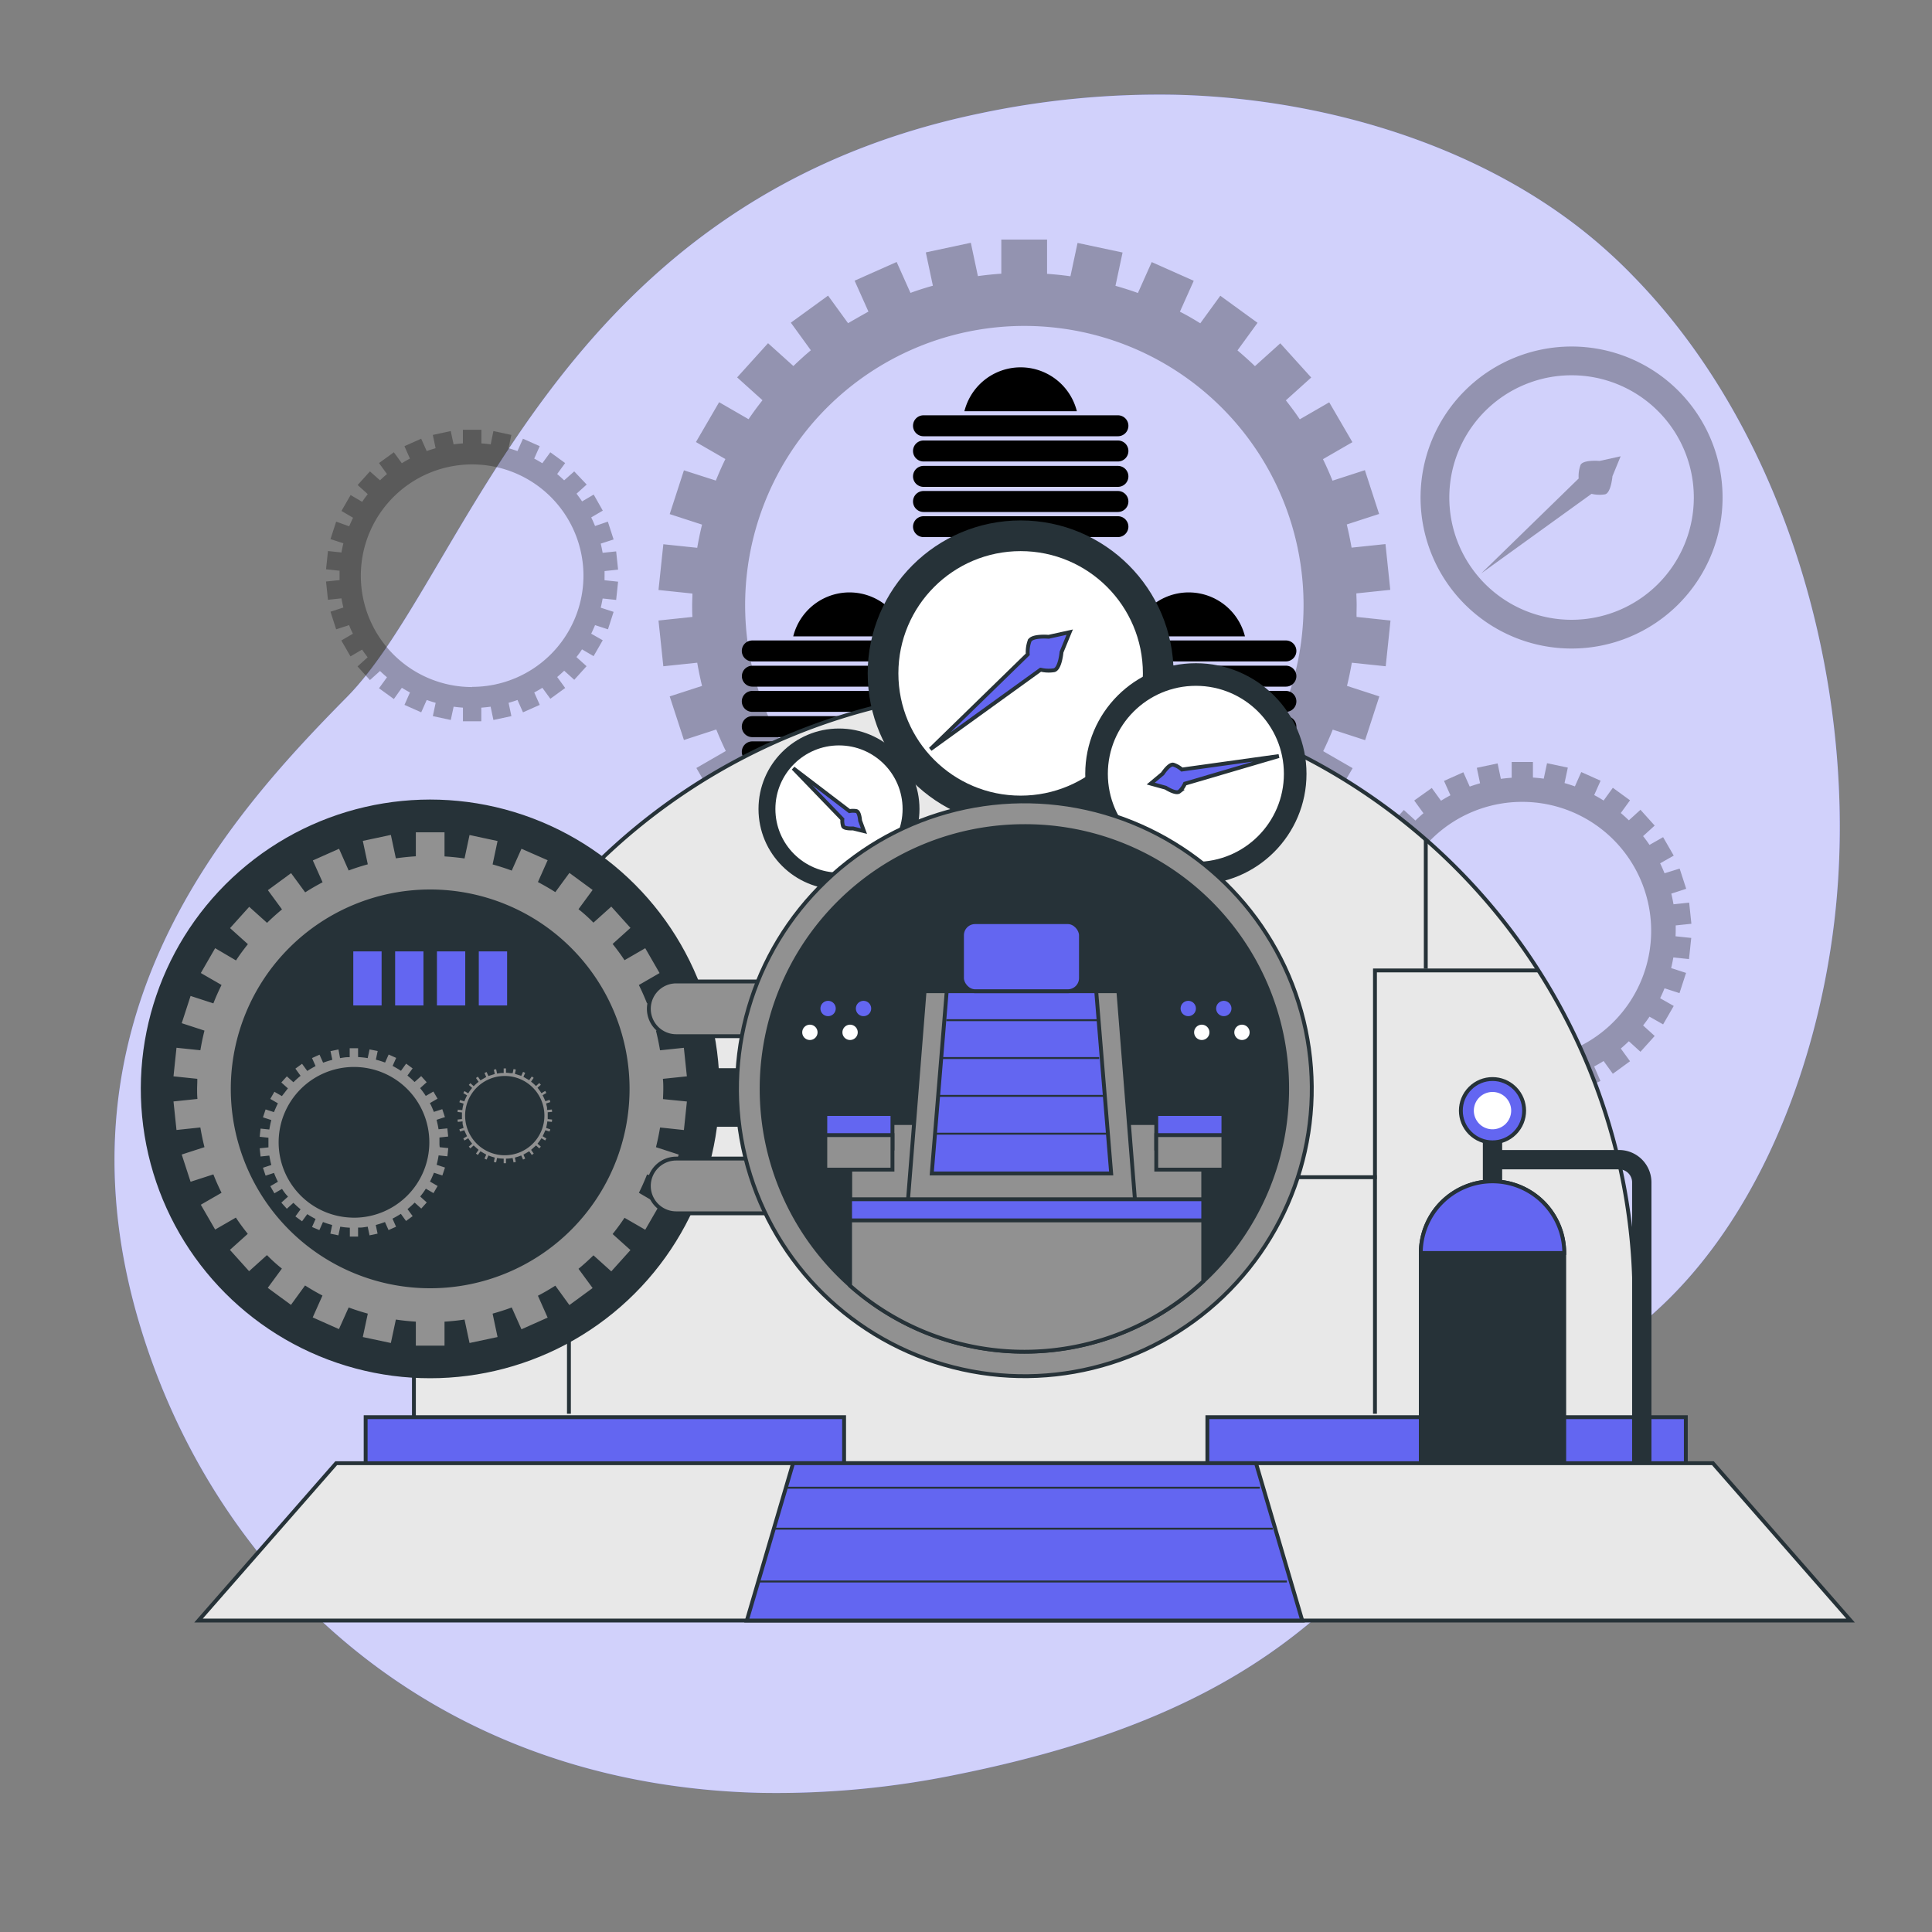 <svg xmlns="http://www.w3.org/2000/svg" viewBox="0 0 500 500"><rect x="0" y="0" width="500" height="500" fill="#808080" stroke="none"/><g id="freepik--background-simple--inject-162"><path d="M474.73,238.37c-4.93,41.8-24,90.4-62.14,112.73C355,384.84,359.82,436.74,247.4,459.3A231.3,231.3,0,0,1,197.55,464a192.77,192.77,0,0,1-24.46-2c-71.45-10.44-119.53-60.1-137.17-120C12.7,263.12,59.06,211.5,89.78,180.4s53.23-128,163.57-151a223.75,223.75,0,0,1,51.23-4.87c39.26,1,82.08,13.85,111.71,40.76q3.33,3,6.49,6.28C464,113.79,481.47,181.38,474.73,238.37Z" style="fill:#6366F1"></path><path d="M474.73,238.37c-4.93,41.8-24,90.4-62.14,112.73C355,384.84,359.82,436.74,247.4,459.3A231.3,231.3,0,0,1,197.55,464a192.77,192.77,0,0,1-24.46-2c-71.45-10.44-119.53-60.1-137.17-120C12.7,263.12,59.06,211.5,89.78,180.4s53.23-128,163.57-151a223.75,223.75,0,0,1,51.23-4.87c39.26,1,82.08,13.85,111.71,40.76q3.33,3,6.49,6.28C464,113.79,481.47,181.38,474.73,238.37Z" style="fill:#fff;opacity:0.7"></path></g><g id="freepik--Gears--inject-162"><path d="M351.1,156.62c0-1-.05-2-.08-3.05l8.78-.92-1.24-11.84-8.77.92c-.36-2-.76-4-1.25-6l8.37-2.72-3.68-11.33-8.38,2.72q-1.14-2.84-2.47-5.57l7.62-4.4-6-10.31-7.62,4.4c-1.13-1.69-2.35-3.32-3.6-4.91l6.56-5.91-8-8.85-6.56,5.91c-1.46-1.41-3-2.78-4.52-4.08l5.19-7.14-9.64-7-5.18,7.13c-1.72-1.07-3.47-2.1-5.27-3l3.58-8-10.88-4.84-3.57,8c-1.9-.7-3.85-1.3-5.81-1.86l1.84-8.62-11.65-2.48-1.84,8.63q-3-.42-6.05-.63V62H259.14v8.83q-3.06.21-6.06.63l-1.83-8.63L239.6,65.32l1.83,8.62c-2,.56-3.9,1.16-5.8,1.86l-3.58-8-10.88,4.84,3.58,8c-1.79,1-3.55,2-5.27,3l-5.18-7.13-9.63,7,5.18,7.14c-1.56,1.3-3.06,2.67-4.52,4.08l-6.56-5.91-8,8.85,6.56,5.91c-1.25,1.59-2.46,3.22-3.6,4.91l-7.62-4.4-6,10.31,7.62,4.4c-.89,1.82-1.7,3.68-2.47,5.57L177,121.72l-3.68,11.33,8.37,2.72c-.49,2-.9,3.95-1.25,6l-8.77-.92-1.25,11.84,8.78.92c0,1-.07,2-.07,3.05s0,2,.07,3l-8.78.93,1.25,11.84,8.77-.92c.35,2,.76,4,1.25,6l-8.37,2.72L177,191.51l8.37-2.72c.77,1.89,1.58,3.75,2.47,5.57l-7.62,4.4,6,10.32,7.62-4.4c1.14,1.68,2.35,3.31,3.6,4.91l-6.56,5.91,8,8.85,6.56-5.91c1.46,1.41,3,2.77,4.52,4.08l-5.18,7.13,9.63,7,5.18-7.13q2.58,1.62,5.27,3.06l-3.58,8,10.88,4.85,3.58-8c1.9.69,3.84,1.3,5.8,1.86l-1.83,8.62,11.65,2.47,1.83-8.62c2,.28,4,.48,6.06.62v8.83h11.91v-8.83c2-.14,4.06-.34,6.05-.62l1.84,8.62,11.65-2.47-1.84-8.62c2-.56,3.91-1.17,5.81-1.86l3.57,8L309,240.62l-3.58-8c1.8-1,3.55-2,5.27-3.06l5.18,7.13,9.64-7-5.19-7.13c1.56-1.31,3.06-2.67,4.52-4.08l6.56,5.91,8-8.85-6.56-5.91c1.25-1.6,2.47-3.23,3.6-4.91l7.62,4.4,6-10.32-7.62-4.4q1.33-2.73,2.47-5.57l8.38,2.72,3.68-11.32-8.37-2.72c.49-2,.89-3.95,1.25-6l8.77.92,1.24-11.84-8.78-.93C351.05,158.65,351.1,157.64,351.1,156.62Zm-86,72.25a72.26,72.26,0,1,1,72.26-72.25A72.25,72.25,0,0,1,265.09,228.87Z" style="opacity:0.3"></path><path d="M433.67,240.9c0-.47,0-.93,0-1.4l4.06-.43-.58-5.47-4.05.43q-.24-1.4-.57-2.76l3.86-1.25-1.7-5.23L430.78,226c-.35-.87-.73-1.73-1.14-2.57l3.52-2-2.75-4.77-3.52,2c-.52-.78-1.08-1.54-1.66-2.27l3-2.73-3.68-4.09-3,2.73c-.68-.65-1.37-1.28-2.09-1.89l2.39-3.29-4.45-3.24-2.39,3.3c-.79-.5-1.61-1-2.44-1.41l1.66-3.72-5-2.24-1.65,3.71c-.88-.32-1.77-.6-2.68-.86l.85-4-5.38-1.14-.85,4c-.92-.13-1.86-.22-2.8-.29V197.2h-5.5v4.08c-.94.07-1.87.16-2.8.29l-.84-4-5.38,1.14.84,4c-.9.26-1.8.54-2.68.86l-1.65-3.71-5,2.24,1.66,3.72c-.83.44-1.64.91-2.44,1.41l-2.39-3.3L366,207.17l2.39,3.29c-.71.61-1.41,1.24-2.08,1.89l-3-2.73-3.68,4.09,3,2.73c-.58.73-1.14,1.49-1.67,2.27l-3.52-2-2.75,4.77,3.52,2c-.41.84-.79,1.7-1.14,2.57l-3.87-1.25-1.7,5.23,3.87,1.25c-.23.91-.42,1.83-.58,2.76l-4.05-.43-.58,5.47,4.06.43c0,.47,0,.93,0,1.4s0,.94,0,1.41l-4.06.43.58,5.47,4.05-.43c.16.93.35,1.85.58,2.76l-3.87,1.25,1.7,5.23,3.87-1.25c.35.87.73,1.73,1.14,2.57l-3.52,2,2.75,4.77,3.52-2c.53.78,1.09,1.54,1.67,2.27l-3,2.73,3.68,4.09,3-2.73c.67.65,1.37,1.28,2.08,1.89L366,274.64l4.45,3.24,2.39-3.3c.8.5,1.61,1,2.44,1.41l-1.66,3.72,5,2.24,1.65-3.71c.88.32,1.78.6,2.68.86l-.84,4,5.38,1.14.84-4c.93.13,1.86.22,2.8.29v4.08h5.5v-4.08c.94-.07,1.88-.16,2.8-.29l.85,4,5.38-1.14-.85-4c.91-.26,1.8-.54,2.68-.86L409.2,282l5-2.24L412.57,276c.83-.44,1.65-.91,2.44-1.41l2.39,3.3,4.45-3.24-2.39-3.29c.72-.61,1.41-1.24,2.09-1.89l3,2.73,3.68-4.09-3-2.73c.58-.73,1.14-1.49,1.66-2.27l3.52,2,2.75-4.77-3.52-2c.41-.84.79-1.7,1.14-2.57l3.87,1.25,1.7-5.23-3.86-1.25q.33-1.36.57-2.76l4.05.43.58-5.47-4.06-.43C433.65,241.84,433.67,241.38,433.67,240.9Zm-39.73,33.38a33.38,33.38,0,1,1,33.38-33.38A33.38,33.38,0,0,1,393.94,274.28Z" style="opacity:0.3"></path><path d="M156.46,149c0-.4,0-.81,0-1.21l3.5-.37-.5-4.72-3.5.37c-.14-.8-.3-1.6-.49-2.38l3.33-1.08L157.31,135,154,136.13c-.31-.75-.63-1.5-1-2.22l3-1.76L153.65,128l-3,1.76c-.46-.67-.94-1.32-1.44-2l2.62-2.36L148.61,122,146,124.31c-.59-.56-1.19-1.11-1.81-1.63l2.07-2.84-3.84-2.79-2.07,2.84c-.68-.43-1.38-.83-2.1-1.21l1.43-3.21-4.34-1.93-1.42,3.2c-.76-.28-1.53-.52-2.31-.74l.73-3.44-4.65-1L127,115c-.79-.11-1.6-.19-2.41-.25v-3.52H119.8v3.52c-.81.06-1.62.14-2.41.25l-.74-3.44-4.64,1,.73,3.44c-.78.22-1.55.46-2.31.74l-1.43-3.2-4.33,1.93,1.42,3.21c-.71.38-1.41.78-2.1,1.21l-2.06-2.84-3.84,2.79,2.06,2.84c-.62.52-1.22,1.07-1.8,1.63L95.74,122l-3.18,3.52,2.62,2.36c-.5.64-1,1.29-1.44,2l-3-1.76-2.37,4.11,3,1.76c-.35.72-.68,1.47-1,2.22L87,135l-1.47,4.52,3.34,1.08c-.19.78-.36,1.58-.5,2.38l-3.49-.37-.5,4.72,3.5.37c0,.4,0,.81,0,1.21s0,.81,0,1.22l-3.5.37.5,4.72,3.49-.37c.14.8.31,1.6.5,2.38l-3.34,1.08L87,162.87l3.34-1.09c.3.75.63,1.5,1,2.22l-3,1.76,2.37,4.11,3-1.76c.45.67.94,1.32,1.44,2l-2.62,2.36L95.74,176l2.61-2.35c.58.56,1.18,1.1,1.8,1.63l-2.06,2.84,3.84,2.79L104,178c.69.43,1.39.83,2.1,1.21l-1.42,3.21,4.33,1.93,1.43-3.2c.76.28,1.53.52,2.31.74l-.73,3.44,4.64,1,.74-3.44c.79.11,1.6.19,2.41.25v3.52h4.75v-3.52c.81-.06,1.62-.14,2.41-.25l.73,3.44,4.65-1-.73-3.44c.78-.22,1.55-.46,2.31-.74l1.42,3.2,4.34-1.93-1.43-3.21c.72-.38,1.42-.78,2.1-1.21l2.07,2.84,3.84-2.79-2.07-2.84c.62-.53,1.22-1.07,1.81-1.63l2.61,2.35,3.18-3.52-2.62-2.36c.5-.64,1-1.29,1.44-2l3,1.76,2.37-4.11L153,164c.36-.72.68-1.47,1-2.22l3.34,1.09,1.46-4.52-3.33-1.08c.19-.78.35-1.58.49-2.38l3.5.37.5-4.72-3.5-.37C156.44,149.76,156.46,149.36,156.46,149Zm-34.29,28.81A28.81,28.81,0,1,1,151,149,28.81,28.81,0,0,1,122.17,177.76Z" style="opacity:0.3"></path></g><g id="freepik--Clock--inject-162"><path d="M406.72,89.68a39.08,39.08,0,1,0,39.08,39.08A39.08,39.08,0,0,0,406.72,89.68Zm0,70.72a31.64,31.64,0,1,1,31.64-31.64A31.63,31.63,0,0,1,406.72,160.4Z" style="opacity:0.3"></path><path d="M417.3,123.25l2.12-5.16-5.45,1.2s-4.31-.38-4.94,1.07a8.6,8.6,0,0,0-.47,3.47l-25.2,24.55,28.53-20.58a8.68,8.68,0,0,0,3.5.13C416.93,127.57,417.3,123.25,417.3,123.25Z" style="opacity:0.3"></path></g><g id="freepik--time-machine--inject-162"><path d="M289.29,139H239a2.72,2.72,0,0,1-2.71-2.71h0A2.72,2.72,0,0,1,239,133.6h50.31a2.72,2.72,0,0,1,2.72,2.72h0A2.72,2.72,0,0,1,289.29,139Z"></path><path d="M289.29,132.5H239a2.72,2.72,0,0,1-2.71-2.72h0a2.72,2.72,0,0,1,2.71-2.71h50.31a2.72,2.72,0,0,1,2.72,2.71h0A2.72,2.72,0,0,1,289.29,132.5Z"></path><path d="M289.29,126H239a2.71,2.71,0,0,1-2.71-2.71h0a2.71,2.71,0,0,1,2.71-2.71h50.31a2.71,2.71,0,0,1,2.72,2.71h0A2.71,2.71,0,0,1,289.29,126Z"></path><path d="M289.29,119.43H239a2.71,2.71,0,0,1-2.71-2.71h0A2.71,2.71,0,0,1,239,114h50.31a2.71,2.71,0,0,1,2.72,2.71h0A2.71,2.71,0,0,1,289.29,119.43Z"></path><path d="M289.29,112.9H239a2.71,2.71,0,0,1-2.71-2.71h0a2.71,2.71,0,0,1,2.71-2.71h50.31a2.71,2.71,0,0,1,2.72,2.71h0A2.71,2.71,0,0,1,289.29,112.9Z"></path><path d="M278.69,106.42a15,15,0,0,0-29.1,0Z"></path><path d="M245,197.3H194.69a2.71,2.71,0,0,1-2.71-2.71h0a2.71,2.71,0,0,1,2.71-2.72H245a2.71,2.71,0,0,1,2.71,2.72h0A2.71,2.71,0,0,1,245,197.3Z"></path><path d="M245,190.77H194.69a2.71,2.71,0,0,1-2.71-2.72h0a2.71,2.71,0,0,1,2.71-2.71H245a2.71,2.71,0,0,1,2.71,2.71h0A2.71,2.71,0,0,1,245,190.77Z"></path><path d="M245,184.23H194.69a2.71,2.71,0,0,1-2.71-2.71h0a2.71,2.71,0,0,1,2.71-2.71H245a2.71,2.71,0,0,1,2.71,2.71h0A2.71,2.71,0,0,1,245,184.23Z"></path><path d="M245,177.7H194.69A2.71,2.71,0,0,1,192,175h0a2.71,2.71,0,0,1,2.71-2.71H245a2.71,2.71,0,0,1,2.71,2.71h0A2.71,2.71,0,0,1,245,177.7Z"></path><path d="M245,171.17H194.69a2.71,2.71,0,0,1-2.71-2.71h0a2.71,2.71,0,0,1,2.71-2.71H245a2.71,2.71,0,0,1,2.71,2.71h0A2.71,2.71,0,0,1,245,171.17Z"></path><path d="M234.4,164.69a15,15,0,0,0-29.11,0Z"></path><path d="M332.79,197.3H282.48a2.71,2.71,0,0,1-2.71-2.71h0a2.71,2.71,0,0,1,2.71-2.72h50.31a2.71,2.71,0,0,1,2.71,2.72h0A2.71,2.71,0,0,1,332.79,197.3Z"></path><path d="M332.79,190.77H282.48a2.71,2.71,0,0,1-2.71-2.72h0a2.71,2.71,0,0,1,2.71-2.71h50.31a2.71,2.71,0,0,1,2.71,2.71h0A2.71,2.71,0,0,1,332.79,190.77Z"></path><path d="M332.79,184.23H282.48a2.71,2.71,0,0,1-2.71-2.71h0a2.71,2.71,0,0,1,2.71-2.71h50.31a2.71,2.71,0,0,1,2.71,2.71h0A2.71,2.71,0,0,1,332.79,184.23Z"></path><path d="M332.79,177.7H282.48a2.71,2.71,0,0,1-2.71-2.71h0a2.71,2.71,0,0,1,2.71-2.71h50.31A2.71,2.71,0,0,1,335.5,175h0A2.71,2.71,0,0,1,332.79,177.7Z"></path><path d="M332.79,171.17H282.48a2.71,2.71,0,0,1-2.71-2.71h0a2.71,2.71,0,0,1,2.71-2.71h50.31a2.71,2.71,0,0,1,2.71,2.71h0A2.71,2.71,0,0,1,332.79,171.17Z"></path><path d="M322.19,164.69a15,15,0,0,0-29.11,0Z"></path><path d="M423,384.8V336.19A157.94,157.94,0,0,0,265.06,178.26h0A157.94,157.94,0,0,0,107.12,336.19V384.8Z" style="fill:#e8e8e8;stroke:#263238;stroke-miterlimit:10"></path><polyline points="398.01 251.15 355.84 251.15 355.84 365.88" style="fill:none;stroke:#263238;stroke-miterlimit:10"></polyline><line x1="356.29" y1="304.66" x2="107.12" y2="304.66" style="fill:none;stroke:#263238;stroke-miterlimit:10"></line><line x1="147.24" y1="305.12" x2="147.24" y2="365.88" style="fill:none;stroke:#263238;stroke-miterlimit:10"></line><line x1="368.99" y1="250.69" x2="368.99" y2="217.14" style="fill:none;stroke:#263238;stroke-miterlimit:10"></line><circle cx="264.14" cy="174.27" r="39.08" style="fill:#263238;stroke:#263238;stroke-miterlimit:10"></circle><circle cx="264.14" cy="174.27" r="31.64" style="fill:#fff"></circle><path d="M274.72,168.76l2.12-5.16-5.45,1.2s-4.31-.38-4.94,1.07a8.6,8.6,0,0,0-.47,3.47l-25.2,24.56,28.53-20.59a8.77,8.77,0,0,0,3.5.14C274.35,173.08,274.72,168.76,274.72,168.76Z" style="fill:#6366F1;stroke:#263238;stroke-miterlimit:10"></path><circle cx="309.49" cy="200.27" r="28.13" style="fill:#263238;stroke:#263238;stroke-miterlimit:10"></circle><circle cx="309.49" cy="200.27" r="22.78" style="fill:#fff"></circle><path d="M300.9,200.21l-3.09,2.58,3.87,1.07s2.62,1.69,3.51,1a6.2,6.2,0,0,0,1.47-2.05l24.3-7.14-25.09,3.49a6.21,6.21,0,0,0-2.18-1.26C302.59,197.6,300.9,200.21,300.9,200.21Z" style="fill:#6366F1;stroke:#263238;stroke-miterlimit:10"></path><circle cx="217.13" cy="209.37" r="20.33" style="fill:#263238;stroke:#263238;stroke-miterlimit:10"></circle><circle cx="217.13" cy="209.37" r="16.46" style="fill:#fff"></circle><path d="M220.77,214.4l2.82.7-1-2.72s-.14-2.24-.93-2.46a4.47,4.47,0,0,0-1.82,0l-14.56-11.1L218,212a4.62,4.62,0,0,0,.19,1.82C218.52,214.54,220.77,214.4,220.77,214.4Z" style="fill:#6366F1;stroke:#263238;stroke-miterlimit:10"></path><rect x="94.63" y="366.76" width="123.82" height="13.41" style="fill:#6366F1;stroke:#263238;stroke-miterlimit:10"></rect><rect x="312.47" y="366.76" width="123.82" height="13.41" style="fill:#6366F1;stroke:#263238;stroke-miterlimit:10"></rect><line x1="386.26" y1="311.65" x2="386.26" y2="287.44" style="fill:none;stroke:#263238;stroke-miterlimit:10;stroke-width:5px"></line><path d="M387.92,300.12H419a5.88,5.88,0,0,1,5.89,5.89v72.54" style="fill:none;stroke:#263238;stroke-miterlimit:10;stroke-width:5px"></path><circle cx="386.26" cy="287.44" r="8.19" transform="translate(-90.12 357.32) rotate(-45)" style="fill:#6366F1;stroke:#263238;stroke-miterlimit:10"></circle><path d="M391.09,287.44a4.83,4.83,0,1,0-4.83,4.82A4.83,4.83,0,0,0,391.09,287.44Z" style="fill:#fff"></path><path d="M386.26,305.73h0a18.56,18.56,0,0,1,18.56,18.56v54.08a0,0,0,0,1,0,0H367.7a0,0,0,0,1,0,0V324.3A18.56,18.56,0,0,1,386.26,305.73Z" style="fill:#263238;stroke:#263238;stroke-miterlimit:10"></path><path d="M404.83,324.27a18.57,18.57,0,0,0-18.57-18.54h0a18.56,18.56,0,0,0-18.56,18.54Z" style="fill:#6366F1;stroke:#263238;stroke-miterlimit:10"></path><polygon points="478.92 419.39 51.38 419.39 87.01 378.67 443.29 378.67 478.92 419.39" style="fill:#e8e8e8;stroke:#263238;stroke-miterlimit:10"></polygon><polygon points="337.02 419.39 193.28 419.39 205.25 378.67 325.05 378.67 337.02 419.39" style="fill:#6366F1;stroke:#263238;stroke-miterlimit:10"></polygon><line x1="203.56" y1="385.02" x2="326.04" y2="385.02" style="fill:none;stroke:#263238;stroke-miterlimit:10;stroke-width:0.5px"></line><line x1="200.22" y1="395.62" x2="329.38" y2="395.62" style="fill:none;stroke:#263238;stroke-miterlimit:10;stroke-width:0.5px"></line><line x1="196.55" y1="409.29" x2="333.05" y2="409.29" style="fill:none;stroke:#263238;stroke-miterlimit:10;stroke-width:0.5px"></line><circle cx="111.33" cy="281.8" r="74.38" transform="translate(-44.13 21.73) rotate(-9.31)" style="fill:#263238;stroke:#263238;stroke-miterlimit:10"></circle><path d="M172.16,281.8c0-.72,0-1.43-.06-2.15l6.21-.65-.88-8.38-6.2.65c-.25-1.42-.54-2.83-.88-4.21l5.92-1.93-2.61-8-5.92,1.93c-.54-1.34-1.12-2.65-1.75-3.94l5.39-3.11-4.21-7.3-5.39,3.12c-.8-1.2-1.66-2.35-2.55-3.48l4.64-4.18-5.63-6.25-4.64,4.17c-1-1-2.1-2-3.2-2.88l3.67-5-6.82-5-3.66,5c-1.22-.76-2.46-1.48-3.73-2.16l2.53-5.68L134.7,219l-2.53,5.68c-1.34-.49-2.72-.92-4.1-1.32l1.29-6.09-8.23-1.76-1.3,6.1c-1.41-.19-2.84-.34-4.29-.44V214.9h-8.42v6.24c-1.44.1-2.87.25-4.28.44l-1.3-6.1-8.24,1.76,1.3,6.09c-1.39.4-2.76.83-4.1,1.32L88,219l-7.7,3.43,2.54,5.68c-1.27.68-2.52,1.4-3.73,2.16l-3.67-5-6.81,5,3.67,5c-1.1.92-2.17,1.89-3.2,2.88l-4.64-4.17-5.63,6.25,4.64,4.18c-.89,1.13-1.75,2.28-2.55,3.48L55.5,244.7,51.29,252l5.39,3.11c-.63,1.29-1.21,2.6-1.75,3.94L49,257.12l-2.6,8,5.92,1.93c-.34,1.38-.63,2.79-.88,4.21l-6.21-.65L44.35,279l6.21.65c0,.72-.05,1.43-.05,2.15s0,1.44.05,2.16l-6.21.65.88,8.38,6.21-.66c.25,1.43.54,2.83.88,4.22l-5.92,1.92,2.6,8,5.93-1.92c.54,1.34,1.12,2.65,1.75,3.94l-5.39,3.11,4.21,7.29,5.39-3.11c.8,1.19,1.66,2.35,2.55,3.48l-4.64,4.17,5.63,6.26,4.64-4.18c1,1,2.1,2,3.2,2.89l-3.67,5,6.81,5,3.67-5.05c1.21.76,2.46,1.49,3.73,2.16l-2.54,5.69,7.7,3.43L90.5,339c1.34.49,2.71.92,4.1,1.32l-1.3,6.09,8.24,1.75,1.3-6.1c1.41.2,2.84.35,4.28.45v6.24h8.42v-6.24q2.17-.15,4.29-.45l1.3,6.1,8.23-1.75-1.29-6.09c1.38-.4,2.76-.83,4.1-1.32l2.53,5.68,7.69-3.43-2.53-5.69c1.27-.67,2.51-1.4,3.73-2.16l3.66,5.05,6.82-5-3.67-5c1.1-.92,2.16-1.89,3.2-2.89l4.64,4.18,5.63-6.26-4.64-4.17c.89-1.13,1.75-2.29,2.55-3.48l5.39,3.11,4.21-7.29L166,308.5c.63-1.29,1.21-2.6,1.75-3.94l5.92,1.92,2.61-8-5.92-1.92c.34-1.39.63-2.79.88-4.22l6.2.66.88-8.38L172.1,284C172.13,283.24,172.16,282.53,172.16,281.8Zm-60.83,51.1a51.1,51.1,0,1,1,51.1-51.1A51.1,51.1,0,0,1,111.33,332.9Z" style="fill:#919191;stroke:#263238;stroke-miterlimit:10"></path><path d="M114.23,295.63c0-.27,0-.54,0-.8l2.31-.25-.32-3.11-2.31.24c-.09-.53-.2-1-.33-1.57l2.2-.71-1-3-2.21.71c-.2-.49-.41-1-.65-1.46l2-1.16-1.57-2.71-2,1.15c-.29-.44-.61-.87-.94-1.29l1.72-1.55-2.09-2.33-1.73,1.55c-.38-.37-.78-.73-1.19-1.07l1.36-1.88L105,274.57l-1.36,1.88c-.46-.29-.92-.55-1.39-.81l.94-2.11-2.86-1.28-.94,2.11q-.75-.27-1.53-.48l.48-2.27L95.25,271l-.48,2.27c-.53-.08-1.06-.13-1.6-.17v-2.32H90v2.32c-.54,0-1.07.09-1.59.17L88,271l-3.06.65.48,2.27c-.51.14-1,.3-1.53.48l-.94-2.11-2.86,1.28.94,2.11c-.47.26-.93.52-1.38.81l-1.37-1.88-2.53,1.84,1.36,1.88c-.41.34-.8.7-1.19,1.07l-1.72-1.55-2.1,2.33,1.73,1.55c-.33.42-.65.85-1,1.29l-2-1.15-1.56,2.71,2,1.16c-.23.48-.45,1-.65,1.46l-2.2-.71-1,3,2.2.71c-.13.52-.23,1-.33,1.57l-2.3-.24-.33,3.11,2.31.25c0,.26,0,.53,0,.8s0,.53,0,.8l-2.31.24.33,3.12,2.3-.24c.1.53.2,1.05.33,1.56l-2.2.72,1,3,2.2-.72c.2.5.42,1,.65,1.47l-2,1.16,1.56,2.71,2-1.16c.3.45.62.88,1,1.3l-1.73,1.55,2.1,2.33,1.72-1.56c.39.37.78.73,1.19,1.08l-1.36,1.87,2.53,1.85,1.37-1.88c.45.28.91.55,1.38.8l-.94,2.12L82.91,319l.94-2.11c.5.19,1,.34,1.53.49l-.48,2.27,3.06.65.49-2.27c.52.08,1,.13,1.59.17v2.32h3.13V318.2c.54,0,1.07-.09,1.6-.17l.48,2.27,3.06-.65-.48-2.27c.52-.15,1-.3,1.53-.49l.94,2.11,2.86-1.27-.94-2.12c.47-.25.93-.52,1.39-.8l1.36,1.88,2.53-1.85L106.14,313c.41-.35.81-.71,1.19-1.08l1.73,1.56,2.09-2.33-1.72-1.55c.33-.42.65-.85.94-1.3l2,1.16,1.57-2.71-2-1.16c.24-.48.45-1,.65-1.47l2.21.72,1-3-2.2-.72q.19-.76.33-1.56l2.31.24.32-3.12-2.31-.24C114.22,296.16,114.23,295.9,114.23,295.63Zm-22.62,19a19,19,0,1,1,19-19A19,19,0,0,1,91.61,314.64Z" style="fill:#919191;stroke:#263238;stroke-miterlimit:10"></path><path d="M142.25,288.72c0-.13,0-.27,0-.41l1.19-.12-.17-1.6-1.19.12c0-.27-.1-.54-.16-.8l1.13-.37-.5-1.53-1.13.37c-.11-.26-.22-.51-.34-.75l1-.6-.8-1.39-1,.6c-.15-.23-.32-.45-.49-.67l.89-.8-1.08-1.19-.88.8c-.2-.19-.4-.38-.61-.55l.7-1-1.3-.94-.7,1-.71-.41.48-1.09-1.47-.65-.48,1.08-.79-.25.25-1.16-1.57-.34-.25,1.17c-.27,0-.54-.07-.82-.09V276h-1.6v1.19c-.28,0-.55.05-.82.09l-.25-1.17-1.57.34.25,1.16-.79.25-.48-1.08-1.47.65.48,1.09-.71.41-.7-1-1.3.94.7,1c-.21.17-.41.36-.61.55l-.88-.8-1.08,1.19.89.8c-.17.22-.34.44-.49.67l-1-.6-.8,1.39,1,.6c-.12.24-.23.49-.34.75l-1.13-.37-.5,1.53,1.13.37c-.06.26-.12.53-.16.8l-1.19-.12-.17,1.6,1.19.12c0,.14,0,.28,0,.41s0,.28,0,.41l-1.19.13.17,1.6,1.19-.13c0,.28.1.54.16.81l-1.13.37.5,1.52,1.13-.36c.11.25.22.5.34.75l-1,.59.8,1.4,1-.6c.15.23.32.45.49.67l-.89.79,1.08,1.2.88-.8.61.55-.7,1,1.3.95.7-1,.71.41-.48,1.08,1.47.66.48-1.09c.26.1.52.18.79.26l-.25,1.16,1.57.33.25-1.16a7.34,7.34,0,0,0,.82.08v1.2h1.6v-1.2a7.34,7.34,0,0,0,.82-.08l.25,1.16,1.57-.33-.25-1.16c.27-.08.53-.16.79-.26l.48,1.09,1.47-.66-.48-1.08.71-.41.7,1,1.3-.95-.7-1,.61-.55.88.8,1.08-1.2-.89-.79c.17-.22.34-.44.49-.67l1,.6.8-1.4-1-.59c.12-.25.23-.5.34-.75l1.13.36.5-1.52-1.13-.37c.06-.27.12-.53.16-.81l1.19.13.17-1.6-1.19-.13C142.25,289,142.25,288.86,142.25,288.72Zm-11.61,9.76a9.76,9.76,0,1,1,9.75-9.76A9.75,9.75,0,0,1,130.64,298.48Z" style="fill:#919191;stroke:#263238;stroke-miterlimit:10"></path><rect x="183.71" y="276.95" width="9.54" height="14.16" style="fill:#263238;stroke:#263238;stroke-miterlimit:10"></rect><path d="M175,254h23.76a0,0,0,0,1,0,0v14.16a0,0,0,0,1,0,0H175a7.08,7.08,0,0,1-7.08-7.08v0A7.08,7.08,0,0,1,175,254Z" style="fill:#919191;stroke:#263238;stroke-miterlimit:10"></path><path d="M198.74,314H175a7.08,7.08,0,0,1-7.08-7.08h0a7.08,7.08,0,0,1,7.08-7.08h23.76Z" style="fill:#919191;stroke:#263238;stroke-miterlimit:10"></path><circle cx="265.1" cy="281.8" r="74.38" transform="translate(-59.3 70.95) rotate(-13.73)" style="fill:#919191;stroke:#263238;stroke-miterlimit:10"></circle><path d="M333.11,281.8a68,68,0,1,1-68-68A67.8,67.8,0,0,1,333.11,281.8Z" style="fill:#263238;stroke:#263238;stroke-miterlimit:10"></path><rect x="90.93" y="245.72" width="8.33" height="14.99" style="fill:#6366F1;stroke:#263238;stroke-miterlimit:10"></rect><rect x="101.76" y="245.72" width="8.33" height="14.99" style="fill:#6366F1;stroke:#263238;stroke-miterlimit:10"></rect><rect x="112.58" y="245.72" width="8.33" height="14.99" style="fill:#6366F1;stroke:#263238;stroke-miterlimit:10"></rect><rect x="123.41" y="245.72" width="8.33" height="14.99" style="fill:#6366F1;stroke:#263238;stroke-miterlimit:10"></rect><path d="M310,261a2.48,2.48,0,1,0-2.48,2.48A2.48,2.48,0,0,0,310,261Z" style="fill:#6366F1;stroke:#263238;stroke-miterlimit:10"></path><path d="M313.5,267.17a2.48,2.48,0,1,0-2.47,2.48A2.47,2.47,0,0,0,313.5,267.17Z" style="fill:#fff;stroke:#263238;stroke-miterlimit:10"></path><path d="M323.9,267.17a2.48,2.48,0,1,0-2.48,2.48A2.47,2.47,0,0,0,323.9,267.17Z" style="fill:#fff;stroke:#263238;stroke-miterlimit:10"></path><path d="M319.2,261a2.48,2.48,0,1,0-2.48,2.48A2.48,2.48,0,0,0,319.2,261Z" style="fill:#6366F1;stroke:#263238;stroke-miterlimit:10"></path><path d="M221,261a2.48,2.48,0,1,1,2.47,2.48A2.47,2.47,0,0,1,221,261Z" style="fill:#6366F1;stroke:#263238;stroke-miterlimit:10"></path><path d="M217.52,267.17a2.48,2.48,0,1,1,2.48,2.48A2.47,2.47,0,0,1,217.52,267.17Z" style="fill:#fff;stroke:#263238;stroke-miterlimit:10"></path><path d="M207.12,267.17a2.48,2.48,0,1,1,2.48,2.48A2.47,2.47,0,0,1,207.12,267.17Z" style="fill:#fff;stroke:#263238;stroke-miterlimit:10"></path><path d="M211.83,261a2.48,2.48,0,1,1,2.47,2.48A2.47,2.47,0,0,1,211.83,261Z" style="fill:#6366F1;stroke:#263238;stroke-miterlimit:10"></path><rect x="220.04" y="290.64" width="91.36" height="30.93" style="fill:#919191;stroke:#263238;stroke-miterlimit:10"></rect><polygon points="294.45 319.58 234.27 319.58 239.28 256.52 289.43 256.52 294.45 319.58" style="fill:#919191;stroke:#263238;stroke-miterlimit:10"></polygon><polygon points="287.57 303.69 241.14 303.69 245.01 256.52 283.7 256.52 287.57 303.69" style="fill:#6366F1;stroke:#263238;stroke-miterlimit:10"></polygon><line x1="244.9" y1="264.02" x2="284.47" y2="264.02" style="fill:none;stroke:#263238;stroke-miterlimit:10;stroke-width:0.5px"></line><line x1="243.31" y1="273.82" x2="284.47" y2="273.82" style="fill:none;stroke:#263238;stroke-miterlimit:10;stroke-width:0.5px"></line><line x1="242.52" y1="283.61" x2="285.93" y2="283.61" style="fill:none;stroke:#263238;stroke-miterlimit:10;stroke-width:0.5px"></line><line x1="241.73" y1="293.4" x2="286.86" y2="293.4" style="fill:none;stroke:#263238;stroke-miterlimit:10;stroke-width:0.5px"></line><rect x="248.96" y="238.65" width="30.79" height="17.88" rx="3.4" style="fill:#6366F1;stroke:#263238;stroke-miterlimit:10"></rect><path d="M311.4,310.37v15.78A68,68,0,0,1,220,327.28V310.37Z" style="fill:#6366F1;stroke:#263238;stroke-miterlimit:10"></path><path d="M311.4,315.83v15.78A68,68,0,0,1,220,332.74V315.83Z" style="fill:#919191;stroke:#263238;stroke-miterlimit:10"></path><rect x="213.59" y="288.3" width="17.38" height="8.94" style="fill:#6366F1;stroke:#263238;stroke-miterlimit:10"></rect><rect x="213.59" y="293.76" width="17.38" height="8.94" style="fill:#919191;stroke:#263238;stroke-miterlimit:10"></rect><rect x="299.24" y="288.3" width="17.38" height="8.94" style="fill:#6366F1;stroke:#263238;stroke-miterlimit:10"></rect><rect x="299.24" y="293.76" width="17.38" height="8.94" style="fill:#919191;stroke:#263238;stroke-miterlimit:10"></rect></g></svg>
